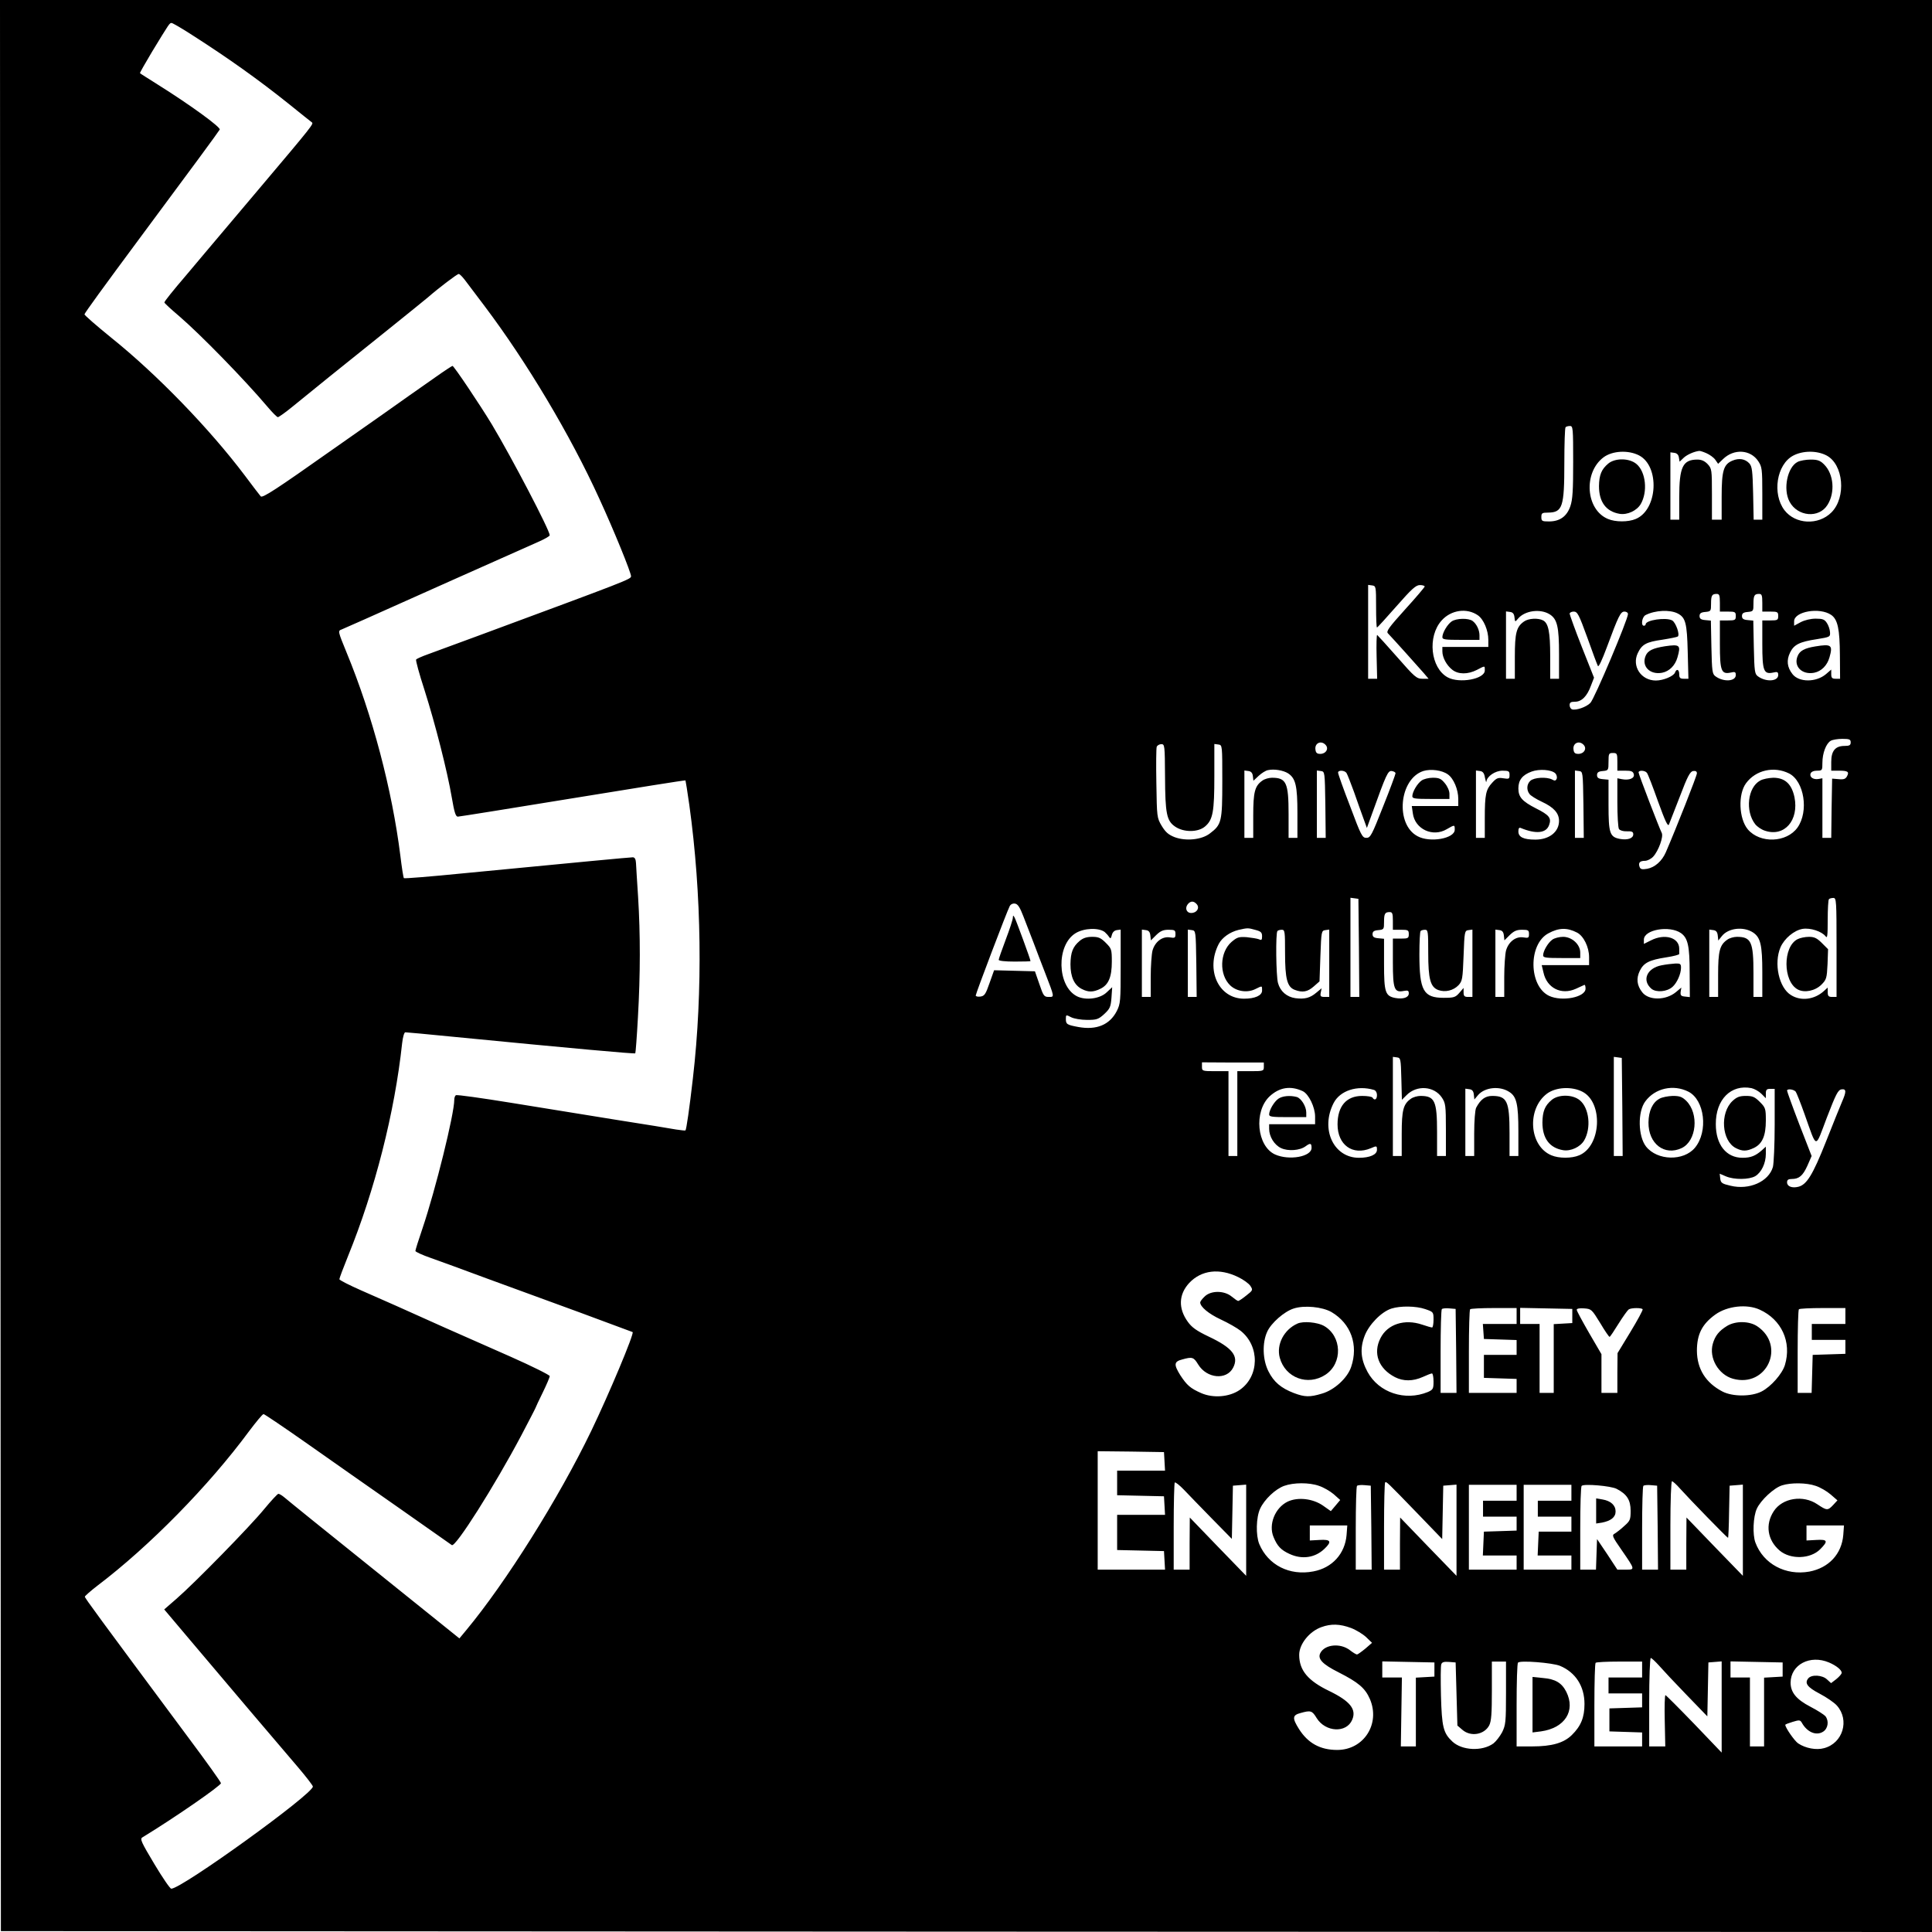 <?xml version="1.0" standalone="no"?>
<!DOCTYPE svg PUBLIC "-//W3C//DTD SVG 20010904//EN"
 "http://www.w3.org/TR/2001/REC-SVG-20010904/DTD/svg10.dtd">
<svg version="1.0" xmlns="http://www.w3.org/2000/svg"
 width="1093pt" height="1093pt" viewBox="0 0 1093 1093"
 preserveAspectRatio="xMidYMid meet">

<g transform="translate(0,1093) scale(0.1,-0.1)"
fill="#000000" stroke="none">
<path d="M2 5468 l3 -5463 5463 -3 5462 -2 0 5465 0 5465 -5465 0 -5465 0 2
-5462z m1091 5260 c200 -128 371 -250 536 -382 69 -56 130 -104 135 -108 12
-8 6 -16 -299 -377 -132 -156 -269 -318 -304 -360 -35 -42 -83 -98 -106 -126
-78 -91 -125 -150 -125 -156 0 -4 37 -38 83 -77 119 -102 370 -359 501 -514
27 -32 53 -58 58 -58 5 0 42 26 81 58 40 32 135 109 212 172 77 62 228 183
335 269 107 86 206 166 220 178 63 55 166 133 175 133 6 0 21 -16 35 -34 14
-19 64 -85 111 -147 239 -317 486 -731 649 -1089 83 -180 180 -419 180 -440 0
-17 -20 -24 -860 -335 -124 -46 -253 -93 -288 -106 -34 -12 -65 -26 -68 -30
-3 -5 18 -82 47 -171 62 -195 130 -463 155 -610 14 -83 22 -108 34 -108 8 0
301 47 650 104 349 57 636 103 638 101 1 -1 11 -64 22 -141 69 -499 77 -1052
20 -1544 -20 -175 -37 -290 -42 -295 -2 -2 -25 1 -53 5 -27 5 -180 30 -340 55
-159 26 -427 69 -593 96 -167 27 -308 47 -313 43 -5 -3 -9 -15 -9 -26 0 -80
-106 -509 -180 -728 -22 -64 -40 -122 -40 -127 0 -5 39 -23 88 -40 48 -17 191
-69 317 -116 127 -46 363 -133 525 -192 162 -60 297 -110 299 -111 10 -8 -133
-349 -235 -561 -183 -379 -481 -854 -706 -1125 l-39 -47 -357 287 c-461 370
-599 482 -631 509 -14 12 -30 22 -36 22 -5 0 -41 -39 -80 -86 -79 -97 -395
-420 -498 -509 l-68 -59 152 -180 c203 -241 505 -596 606 -714 45 -53 83 -102
83 -108 1 -42 -742 -578 -801 -578 -7 0 -50 63 -96 140 -73 122 -82 141 -68
150 184 112 445 293 445 307 0 6 -82 121 -183 256 -514 692 -587 791 -587 799
0 4 33 33 72 63 293 222 629 564 857 873 40 53 76 97 82 97 5 0 116 -75 247
-167 130 -92 365 -256 522 -366 157 -110 290 -204 296 -208 20 -16 242 335
393 620 44 84 81 155 81 157 0 2 18 40 40 85 22 45 40 87 40 94 0 6 -100 56
-222 110 -123 54 -293 129 -378 167 -231 104 -332 149 -467 208 -68 30 -123
58 -123 63 0 6 22 64 49 131 152 373 264 813 306 1204 4 36 12 62 18 62 7 0
127 -11 267 -25 676 -66 1030 -98 1034 -94 2 2 9 94 15 204 14 245 14 469 1
680 -6 88 -11 175 -12 193 -1 21 -7 32 -18 32 -15 0 -312 -28 -963 -91 -180
-18 -329 -30 -332 -27 -3 3 -12 60 -20 127 -47 374 -158 795 -304 1149 -50
122 -50 123 -28 131 12 5 69 30 127 56 106 48 887 396 993 443 31 14 57 29 57
34 0 28 -214 438 -328 628 -66 109 -214 330 -222 330 -3 0 -49 -30 -101 -67
-52 -36 -116 -82 -144 -101 -27 -20 -225 -159 -439 -309 -313 -221 -391 -272
-401 -261 -6 7 -47 60 -90 118 -199 264 -497 572 -755 779 -85 69 -154 129
-152 133 3 10 100 144 324 446 278 374 434 586 441 599 8 12 -166 139 -348
253 -55 35 -102 64 -103 66 -2 1 29 56 68 121 100 164 99 163 111 163 5 0 61
-32 122 -72z m7807 -2411 c0 -162 -3 -213 -16 -251 -20 -58 -60 -86 -121 -86
-39 0 -43 2 -43 25 0 22 4 25 38 25 82 1 92 32 92 279 0 109 3 201 7 204 3 4
15 7 25 7 17 0 18 -13 18 -203z m372 37 c119 -61 107 -308 -18 -360 -42 -18
-115 -18 -157 0 -126 52 -141 262 -25 349 50 37 139 42 200 11z m382 12 c18
-8 41 -24 50 -37 l16 -23 28 27 c62 60 155 54 199 -12 21 -32 23 -44 23 -182
l0 -149 -24 0 -25 0 -3 149 c-3 127 -6 152 -21 169 -24 26 -58 32 -96 16 -50
-21 -61 -56 -61 -204 l0 -130 -27 0 -28 0 0 144 c0 139 -1 145 -24 170 -17 18
-35 26 -58 26 -83 0 -103 -41 -103 -215 l0 -125 -25 0 -25 0 0 191 0 190 23
-3 c14 -2 23 -11 25 -26 l4 -24 23 22 c19 18 60 36 88 39 4 1 23 -5 41 -13z
m678 -12 c98 -50 114 -238 29 -323 -74 -74 -204 -68 -266 13 -70 93 -44 258
49 308 54 29 133 30 188 2z m-2547 -857 c0 -64 2 -117 5 -117 3 0 52 54 110
120 86 98 110 120 133 120 15 0 27 -4 27 -8 0 -4 -50 -63 -111 -130 -92 -102
-108 -124 -97 -135 28 -29 176 -194 202 -224 l28 -33 -35 0 c-33 0 -44 10
-143 123 -59 67 -110 123 -113 125 -3 1 -5 -54 -3 -123 l3 -125 -25 0 -26 0 0
266 0 265 23 -3 c21 -3 22 -6 22 -121z m1945 23 l0 -50 45 0 c41 0 45 -2 45
-25 0 -23 -4 -25 -45 -25 l-45 0 0 -134 c0 -152 8 -172 61 -161 25 6 29 3 29
-14 0 -36 -69 -41 -115 -7 -18 13 -20 28 -23 165 l-3 150 -32 3 c-24 2 -32 8
-32 23 0 15 8 21 33 23 31 3 32 5 32 46 0 47 5 56 32 56 15 0 18 -8 18 -50z
m240 0 l0 -50 45 0 c41 0 45 -2 45 -25 0 -23 -4 -25 -45 -25 l-45 0 0 -134 c0
-152 8 -172 61 -161 25 6 29 3 29 -14 0 -36 -69 -41 -115 -7 -18 13 -20 28
-23 165 l-3 150 -32 3 c-24 2 -32 8 -32 23 0 15 8 21 33 23 31 3 32 5 32 46 0
47 5 56 32 56 15 0 18 -8 18 -50z m-1609 -71 c33 -23 59 -86 59 -139 l0 -40
-130 0 -130 0 0 -25 c0 -35 24 -79 56 -104 34 -27 88 -27 139 -1 48 25 45 25
45 -3 0 -49 -144 -75 -210 -39 -97 53 -116 231 -34 322 54 60 143 72 205 29z
m407 5 c42 -27 52 -71 52 -224 l0 -140 -25 0 -25 0 0 129 c0 135 -10 185 -40
201 -28 15 -83 12 -108 -6 -43 -30 -52 -64 -52 -199 l0 -125 -25 0 -25 0 0
191 0 190 23 -3 c16 -2 23 -11 25 -31 3 -27 3 -27 20 -7 38 46 127 58 180 24z
m724 5 c44 -23 52 -55 56 -215 l4 -154 -26 0 c-21 0 -26 5 -26 25 0 28 -15 34
-24 10 -8 -21 -67 -45 -108 -45 -84 0 -137 81 -103 154 24 51 48 64 140 77 44
7 83 15 87 18 13 11 -12 80 -32 91 -35 19 -150 2 -150 -22 0 -4 -4 -8 -10 -8
-18 0 -11 49 9 60 54 28 139 32 183 9z m868 -8 c37 -26 48 -80 49 -228 l1
-133 -25 0 c-20 0 -25 5 -25 26 l0 26 -30 -26 c-56 -47 -152 -47 -189 0 -31
39 -35 79 -14 122 22 45 53 61 152 76 74 12 76 13 74 40 -1 16 -9 39 -18 52
-13 20 -24 24 -63 24 -28 0 -62 -8 -85 -20 l-37 -20 0 25 c0 56 145 81 210 36z
m-1380 -128 c29 -82 56 -154 60 -161 4 -8 24 35 50 105 66 178 78 203 100 203
11 0 20 -6 20 -14 0 -30 -190 -481 -213 -503 -24 -24 -81 -43 -104 -36 -7 3
-13 13 -13 24 0 15 7 19 30 19 38 0 69 31 91 92 l17 44 -69 174 c-38 96 -68
181 -69 188 0 6 10 12 23 12 21 0 29 -15 77 -147z m1490 -593 c0 -16 -7 -20
-35 -20 -52 0 -75 -28 -75 -90 l0 -50 43 0 c51 0 60 -6 46 -32 -8 -15 -19 -19
-47 -16 l-37 3 -3 -168 -2 -167 -25 0 -25 0 0 169 0 168 -22 -4 c-30 -5 -52
11 -45 31 4 10 18 16 37 16 29 0 30 2 30 45 0 54 21 109 47 124 10 6 39 11 66
11 40 0 47 -3 47 -20z m-2969 -16 c17 -21 0 -49 -32 -49 -18 0 -25 6 -27 24
-6 38 34 55 59 25z m1460 0 c17 -21 0 -49 -32 -49 -18 0 -25 6 -27 24 -6 38
34 55 59 25z m-2370 -176 c1 -212 9 -252 58 -285 49 -33 129 -32 168 1 45 38
53 83 53 285 l0 182 23 -3 c22 -3 22 -3 22 -208 0 -229 -4 -245 -70 -295 -46
-36 -136 -45 -200 -21 -35 14 -51 28 -73 64 -27 46 -27 50 -30 240 -2 106 -1
199 2 207 3 8 15 15 26 15 19 0 20 -6 21 -182z m2559 82 l0 -50 44 0 c35 0 45
-4 49 -20 6 -23 -26 -36 -68 -28 l-25 5 0 -136 c0 -75 4 -143 9 -151 6 -8 24
-14 45 -13 29 1 36 -3 36 -17 0 -23 -32 -34 -76 -26 -57 11 -64 32 -64 193 l0
142 -32 3 c-25 2 -33 8 -33 23 0 15 8 21 33 23 31 3 32 4 32 53 0 46 2 49 25
49 23 0 25 -3 25 -50z m-1863 -65 c43 -28 53 -71 53 -225 l0 -140 -25 0 -25 0
0 135 c0 177 -13 205 -94 205 -17 0 -42 -7 -54 -16 -43 -30 -52 -64 -52 -199
l0 -125 -25 0 -25 0 0 191 0 190 23 -3 c15 -2 23 -11 25 -29 l3 -26 30 28 c16
15 40 30 52 32 35 8 87 -1 114 -18z m904 -6 c33 -23 59 -86 59 -139 l0 -40
-131 0 -132 0 6 -42 c12 -89 113 -136 192 -89 45 26 45 26 45 -3 0 -50 -140
-75 -210 -37 -128 67 -105 324 32 369 42 13 106 5 139 -19z m608 6 c7 -7 11
-21 8 -30 -5 -12 -11 -14 -26 -5 -31 16 -102 12 -123 -7 -21 -19 -23 -52 -5
-75 6 -9 38 -29 70 -44 67 -31 97 -64 97 -108 0 -62 -55 -106 -134 -106 -66 0
-96 14 -96 46 0 17 4 24 13 20 87 -36 145 -30 161 17 14 39 1 56 -75 94 -78
40 -99 64 -99 113 0 47 23 76 75 95 44 16 112 11 134 -10z m1323 -1 c85 -44
112 -214 47 -306 -62 -86 -212 -91 -281 -10 -51 61 -56 199 -10 261 55 75 159
98 244 55z m-2624 -176 l2 -188 -25 0 -25 0 0 191 0 190 23 -3 c22 -3 22 -5
25 -190z m119 180 c5 -7 24 -56 43 -108 18 -52 42 -119 53 -149 l20 -55 29 80
c81 225 90 245 112 242 12 -2 21 -7 21 -13 0 -5 -31 -90 -70 -187 -65 -165
-72 -178 -95 -178 -23 0 -30 13 -92 179 -38 98 -68 183 -68 190 0 15 35 14 47
-1z m784 -28 c4 -19 7 -29 8 -22 3 30 50 62 91 62 36 0 40 -3 40 -24 0 -23 -3
-24 -35 -19 -30 5 -39 1 -63 -25 -36 -39 -42 -66 -42 -203 l0 -109 -25 0 -25
0 0 191 0 190 23 -3 c16 -2 24 -12 28 -38z m557 -152 l2 -188 -25 0 -25 0 0
191 0 190 23 -3 c22 -3 22 -5 25 -190z m359 180 c6 -7 34 -80 63 -162 41 -113
56 -145 62 -130 4 10 32 82 62 159 43 114 58 141 75 143 14 2 21 -2 21 -13 0
-14 -116 -308 -176 -447 -22 -50 -62 -85 -105 -93 -29 -5 -38 -3 -43 10 -9 24
1 35 30 35 14 0 35 11 47 24 30 33 59 113 48 134 -14 27 -131 332 -131 342 0
14 36 12 47 -2z m-1629 -990 l2 -278 -25 0 -25 0 0 281 0 280 23 -3 22 -3 3
-277z m2702 2 l0 -280 -25 0 c-20 0 -25 5 -25 27 l0 26 -22 -20 c-53 -48 -129
-58 -185 -23 -69 41 -99 180 -60 271 22 50 77 96 125 104 44 7 108 -14 130
-42 10 -14 12 3 12 93 0 61 3 114 7 117 3 4 15 7 25 7 17 0 18 -15 18 -280z
m-3619 244 c17 -21 0 -49 -32 -49 -27 0 -37 28 -19 50 16 19 34 19 51 -1z
m-981 -69 c15 -38 41 -106 58 -150 16 -44 46 -120 65 -170 54 -140 53 -135 20
-135 -26 0 -30 5 -53 73 l-25 72 -116 3 -115 3 -26 -73 c-22 -64 -29 -73 -52
-76 -14 -2 -26 1 -26 6 0 11 177 477 192 505 5 11 18 17 30 15 16 -2 28 -21
48 -73z m2090 -25 l0 -50 45 0 c41 0 45 -2 45 -25 0 -23 -4 -25 -45 -25 l-45
0 0 -134 c0 -152 8 -173 62 -162 23 4 28 2 28 -14 0 -23 -31 -34 -76 -26 -57
11 -64 32 -64 193 l0 142 -32 3 c-25 2 -33 8 -33 23 0 15 8 21 33 23 31 3 32
5 32 46 0 47 5 56 32 56 15 0 18 -8 18 -50z m-1630 -63 c8 -7 19 -19 24 -27 8
-12 11 -10 16 10 4 16 14 26 28 28 l22 3 0 -208 c0 -197 -1 -211 -22 -253 -40
-78 -115 -109 -218 -90 -65 12 -70 16 -70 46 0 24 1 24 30 9 16 -8 55 -15 90
-15 54 0 64 3 97 33 32 30 37 40 41 93 l4 59 -31 -29 c-38 -37 -120 -47 -169
-22 -112 58 -117 288 -8 356 48 30 132 33 166 7z m853 12 c30 -8 37 -14 37
-36 0 -20 -3 -24 -17 -17 -10 4 -41 9 -69 12 -46 3 -55 0 -87 -27 -67 -59 -71
-185 -7 -246 36 -34 96 -43 141 -21 41 20 39 21 39 -8 0 -28 -40 -46 -102 -46
-144 0 -219 163 -143 310 19 36 63 67 111 79 53 12 54 12 97 0z m1819 -15 c37
-19 68 -82 68 -139 l0 -45 -134 0 -134 0 10 -42 c19 -88 101 -129 183 -92 22
10 43 20 48 22 4 2 7 -7 7 -21 0 -49 -133 -75 -206 -41 -116 55 -119 293 -4
354 59 32 106 33 162 4z m588 -3 c39 -28 49 -73 49 -224 l1 -138 -27 3 c-23 2
-27 7 -25 27 l4 24 -31 -26 c-57 -47 -153 -48 -190 -1 -31 39 -35 79 -14 122
22 45 53 61 150 76 40 6 74 15 73 19 0 4 0 17 0 30 0 63 -82 87 -160 47 l-40
-20 0 24 c0 57 145 82 210 37z m407 4 c43 -28 53 -71 53 -225 l0 -140 -25 0
-25 0 0 135 c0 177 -13 205 -94 205 -17 0 -42 -7 -54 -16 -43 -30 -52 -64 -52
-199 l0 -125 -25 0 -25 0 0 191 0 190 23 -3 c16 -2 23 -11 25 -31 l3 -28 20
25 c36 46 122 56 176 21z m-3409 -18 l3 -27 30 30 c24 23 39 30 70 30 35 0 39
-3 39 -24 0 -22 -3 -24 -33 -19 -42 6 -83 -25 -97 -75 -5 -20 -10 -88 -10
-149 l0 -113 -25 0 -25 0 0 191 0 190 23 -3 c16 -2 23 -11 25 -31z m260 -159
l2 -188 -25 0 -25 0 0 191 0 190 23 -3 c22 -3 22 -5 25 -190z m502 62 c0 -147
12 -194 55 -210 44 -17 73 -11 107 19 l33 29 5 144 c5 139 6 143 28 146 l22 3
0 -190 0 -191 -26 0 c-23 0 -26 4 -22 25 l5 24 -29 -24 c-36 -31 -67 -39 -120
-32 -48 7 -85 38 -98 86 -11 40 -14 284 -3 294 3 4 15 7 25 7 17 0 18 -11 18
-130z m810 0 c0 -149 12 -194 57 -211 39 -14 85 -3 114 27 22 24 24 35 29 167
5 138 6 142 28 145 l22 3 0 -190 0 -191 -25 0 c-20 0 -25 5 -25 26 l0 25 -24
-28 c-22 -25 -30 -28 -89 -28 -114 0 -137 41 -137 246 0 69 3 129 7 132 3 4
15 7 25 7 17 0 18 -11 18 -130z m428 97 l3 -27 30 30 c24 23 39 30 70 30 35 0
39 -3 39 -24 0 -22 -3 -24 -33 -19 -42 6 -83 -25 -97 -75 -5 -20 -10 -88 -10
-149 l0 -113 -25 0 -25 0 0 191 0 190 23 -3 c16 -2 23 -11 25 -31z m-580 -811
l3 -118 26 26 c58 59 156 52 200 -13 21 -32 23 -44 23 -182 l0 -149 -25 0 -25
0 0 135 c0 177 -13 205 -94 205 -17 0 -42 -7 -54 -16 -43 -30 -52 -64 -52
-199 l0 -125 -25 0 -25 0 0 281 0 280 23 -3 c21 -3 22 -7 25 -122z m1250 -158
l2 -278 -25 0 -25 0 0 281 0 280 23 -3 22 -3 3 -277z m-2028 227 c0 -24 -2
-25 -75 -25 l-75 0 0 -240 0 -240 -25 0 -25 0 0 240 0 240 -75 0 c-73 0 -75 1
-75 25 l0 25 175 -1 175 0 0 -24z m220 -138 c34 -16 70 -91 70 -144 l0 -43
-130 0 -130 0 0 -26 c0 -44 29 -91 67 -109 40 -19 107 -14 139 10 27 20 34 18
34 -9 0 -50 -127 -73 -207 -37 -102 47 -121 242 -31 328 56 52 119 62 188 30z
m403 7 c10 -3 17 -15 17 -30 0 -24 -14 -32 -25 -14 -3 6 -30 10 -59 10 -89 0
-139 -58 -139 -161 0 -116 85 -178 188 -135 34 15 35 14 35 -9 0 -27 -40 -45
-102 -45 -144 0 -219 163 -143 310 36 70 133 102 228 74z m765 -11 c42 -26 52
-70 52 -223 l0 -140 -25 0 -25 0 0 129 c0 181 -14 211 -98 211 -40 0 -66 -20
-91 -67 -6 -13 -11 -74 -11 -147 l0 -126 -25 0 -25 0 0 191 0 190 23 -3 c16
-2 23 -11 25 -30 l3 -28 22 26 c38 43 121 52 175 17z m414 1 c119 -61 107
-308 -18 -360 -42 -18 -115 -18 -157 0 -126 52 -141 262 -25 349 50 37 139 42
200 11z m600 0 c92 -47 113 -225 37 -317 -64 -77 -213 -74 -277 7 -45 58 -48
196 -4 255 55 75 159 98 244 55z m357 20 c17 -4 42 -18 56 -32 l25 -25 0 27
c0 21 5 26 25 26 l25 0 0 -202 c0 -112 -5 -220 -10 -240 -24 -83 -134 -132
-240 -106 -48 11 -55 16 -58 40 l-3 28 35 -15 c47 -20 131 -19 166 1 35 21 60
73 60 126 l0 41 -22 -20 c-36 -32 -63 -43 -110 -43 -92 0 -151 74 -151 190 -1
140 86 227 202 204z m250 -20 c4 -5 27 -62 50 -127 72 -202 58 -199 126 -20
51 132 63 157 83 160 28 4 28 -13 3 -70 -10 -23 -51 -125 -91 -226 -75 -189
-109 -243 -156 -255 -36 -9 -64 2 -64 25 0 14 7 19 26 19 42 0 63 18 89 75
l24 55 -70 180 c-38 99 -69 185 -69 190 0 12 37 8 49 -6z m-3154 -1049 c29
-14 60 -36 69 -50 15 -23 14 -25 -23 -54 -21 -17 -42 -31 -46 -31 -4 0 -20 11
-37 25 -42 35 -118 35 -153 0 -14 -13 -25 -28 -25 -33 0 -25 48 -65 117 -97
41 -19 92 -48 112 -64 109 -87 106 -257 -5 -334 -59 -41 -151 -48 -219 -18
-61 27 -80 44 -117 100 -38 61 -37 78 10 90 57 16 65 14 91 -29 49 -79 160
-89 197 -18 34 65 -3 113 -139 177 -67 32 -94 51 -117 83 -55 76 -52 155 8
220 69 73 171 85 277 33z m528 -198 c110 -65 153 -186 111 -310 -21 -63 -95
-131 -165 -151 -69 -21 -98 -20 -159 3 -73 28 -114 63 -144 123 -33 65 -36
161 -7 224 22 49 96 114 149 131 60 20 163 10 215 -20z m530 17 c46 -16 47
-16 47 -60 0 -24 -4 -44 -8 -44 -5 0 -30 7 -56 16 -100 34 -196 3 -236 -76
-44 -86 -11 -173 82 -221 47 -24 101 -24 157 1 24 11 47 20 52 20 5 0 9 -20 9
-46 0 -41 -3 -46 -32 -59 -129 -53 -277 -4 -341 113 -39 72 -44 133 -17 204
24 64 95 137 152 155 50 16 139 15 191 -3z m1892 -3 c124 -56 182 -183 143
-313 -15 -50 -79 -123 -132 -150 -58 -30 -165 -30 -222 0 -94 49 -143 127
-144 230 0 93 29 151 104 205 68 49 179 61 251 28z m-1717 -233 l2 -238 -45 0
-45 0 0 233 c0 129 3 237 7 241 4 4 23 6 43 4 l35 -3 3 -237z m342 197 l0 -45
-96 0 -95 0 3 -42 3 -43 93 -3 92 -3 0 -42 0 -42 -92 0 -93 0 0 -65 0 -65 93
-3 92 -3 0 -39 0 -40 -135 0 -135 0 0 233 c0 129 3 237 7 240 3 4 64 7 135 7
l128 0 0 -45z m315 0 l0 -40 -52 -3 -53 -3 0 -195 0 -194 -40 0 -40 0 0 195 0
195 -55 0 -55 0 0 45 0 46 148 -3 147 -3 0 -40z m158 -40 c26 -44 50 -79 53
-78 4 1 26 35 51 75 25 40 51 76 57 80 14 10 74 10 79 1 2 -5 -29 -62 -69
-128 l-73 -120 -1 -112 0 -113 -45 0 -45 0 0 109 0 110 -70 120 c-38 66 -70
125 -70 131 0 7 16 10 42 8 41 -3 43 -5 91 -83z m1387 40 l0 -45 -95 0 -95 0
0 -45 0 -45 95 0 95 0 0 -40 0 -39 -92 -3 -93 -3 -3 -107 -3 -108 -39 0 -40 0
0 233 c0 129 3 237 7 240 3 4 64 7 135 7 l128 0 0 -45z m-3852 -822 l3 -53
-135 0 -136 0 0 -70 0 -69 133 -3 132 -3 3 -52 3 -53 -135 0 -136 0 0 -100 0
-99 133 -3 132 -3 3 -52 3 -53 -190 0 -191 0 0 335 0 335 188 -2 187 -3 3 -52z
m268 -324 l113 -115 3 150 3 151 38 3 37 3 0 -258 0 -258 -160 165 -159 165
-1 -147 0 -148 -45 0 -45 0 0 243 c0 134 3 246 6 250 4 3 27 -15 52 -41 24
-26 96 -99 158 -163z m1167 25 l136 -141 3 151 3 151 38 3 37 3 0 -258 0 -258
-160 165 -159 165 -1 -147 0 -148 -45 0 -45 0 0 243 c0 134 3 246 6 250 7 7 7
7 187 -179z m1482 144 c50 -56 266 -278 271 -278 2 0 5 66 6 148 l3 147 38 3
37 3 0 -258 0 -258 -160 165 -159 165 -1 -147 0 -148 -45 0 -45 0 0 250 c0
138 4 250 9 250 5 0 26 -19 46 -42z m-2043 16 c25 -8 63 -30 83 -47 l37 -33
-26 -31 -27 -32 -44 31 c-57 40 -142 50 -200 23 -72 -35 -110 -130 -80 -201
21 -51 42 -73 90 -95 71 -33 145 -22 198 29 43 41 36 54 -28 50 l-55 -3 0 43
0 42 106 0 106 0 -4 -54 c-9 -106 -81 -186 -188 -206 -135 -26 -256 36 -306
155 -20 49 -18 151 5 200 24 52 86 111 136 129 53 19 141 20 197 0z m2810 0
c25 -8 63 -30 85 -49 l38 -33 -24 -26 c-31 -33 -36 -32 -90 4 -80 54 -197 36
-246 -39 -50 -76 -36 -164 33 -223 62 -52 174 -48 229 7 47 47 43 57 -22 53
l-55 -3 0 43 0 42 106 0 106 0 -4 -54 c-9 -108 -82 -186 -192 -207 -134 -24
-260 43 -305 164 -17 45 -13 147 8 192 22 48 97 118 143 132 50 16 139 15 190
-3z m-2514 -236 l2 -238 -45 0 -45 0 0 233 c0 129 3 237 7 241 4 4 23 6 43 4
l35 -3 3 -237z m822 197 l0 -45 -95 0 -95 0 0 -45 0 -45 95 0 95 0 0 -40 0
-39 -92 -3 -93 -3 -3 -67 -3 -68 96 0 95 0 0 -40 0 -40 -135 0 -135 0 0 240 0
240 135 0 135 0 0 -45z m310 0 l0 -45 -95 0 -95 0 0 -45 0 -45 95 0 95 0 0
-42 0 -43 -92 0 -93 0 -3 -67 -3 -68 96 0 95 0 0 -40 0 -40 -135 0 -135 0 0
240 0 240 135 0 135 0 0 -45z m256 22 c58 -30 79 -63 79 -124 0 -50 -3 -57
-36 -86 -19 -18 -44 -37 -54 -43 -17 -9 -14 -17 39 -93 78 -113 77 -111 22
-111 l-46 0 -57 87 -58 86 -3 -86 -3 -87 -44 0 -45 0 0 233 c0 129 3 237 8
241 12 13 166 0 198 -17z m232 -219 l2 -238 -45 0 -45 0 0 233 c0 129 3 237 7
241 4 4 23 6 43 4 l35 -3 3 -237z m-1735 -568 c29 -11 68 -35 86 -52 l33 -32
-38 -33 c-22 -18 -43 -33 -47 -33 -5 0 -23 11 -41 25 -54 41 -141 32 -166 -16
-18 -33 11 -64 103 -110 112 -57 150 -89 177 -151 60 -140 -34 -288 -185 -288
-96 0 -165 38 -216 118 -39 62 -38 79 9 91 57 16 65 14 91 -29 50 -80 169 -86
201 -9 25 59 -12 105 -129 162 -121 58 -171 117 -171 205 0 61 58 133 126 157
55 20 105 18 167 -5z m1742 -212 c20 -23 90 -98 155 -165 l119 -123 3 153 3
152 38 3 37 3 0 -258 0 -258 -156 163 c-86 89 -159 162 -162 162 -4 0 -6 -65
-4 -145 l3 -145 -45 0 -46 0 0 250 c0 138 4 250 9 250 5 0 25 -19 46 -42z
m962 17 c42 -18 73 -43 72 -59 0 -6 -14 -22 -30 -35 l-30 -23 -23 21 c-26 25
-87 29 -106 6 -22 -27 -6 -50 65 -87 38 -20 82 -50 97 -67 73 -82 34 -213 -73
-241 -43 -12 -104 -1 -146 27 -20 13 -73 89 -73 105 0 3 19 10 42 17 36 11 42
11 51 -4 30 -55 83 -77 122 -51 27 18 33 60 12 87 -7 8 -45 33 -84 53 -81 42
-113 82 -113 137 1 102 110 159 217 114z m-2232 -40 l0 -40 -52 -3 -53 -3 0
-195 0 -194 -42 0 -43 0 3 195 3 195 -56 0 -55 0 0 45 0 46 148 -3 147 -3 0
-40z m125 -138 l5 -179 28 -24 c47 -41 124 -28 152 25 12 24 15 66 15 196 l0
165 40 0 40 0 0 -178 c0 -165 -2 -181 -22 -222 -13 -24 -35 -52 -49 -63 -63
-46 -178 -41 -233 11 -51 48 -59 82 -64 259 -2 89 -2 170 2 178 4 12 16 15 43
13 l38 -3 5 -178z m585 159 c89 -37 139 -116 139 -216 0 -76 -20 -125 -72
-176 -46 -45 -114 -64 -224 -64 l-88 0 0 233 c0 129 3 237 8 241 12 14 195 -1
237 -18z m465 -21 l0 -45 -95 0 -95 0 0 -45 0 -45 95 0 95 0 0 -40 0 -39 -92
-3 -93 -3 0 -65 0 -65 93 -3 92 -3 0 -39 0 -40 -135 0 -135 0 0 233 c0 129 3
237 7 240 3 4 64 7 135 7 l128 0 0 -45z m795 0 l0 -40 -52 -3 -53 -3 0 -195 0
-194 -40 0 -40 0 0 195 0 195 -55 0 -55 0 0 45 0 46 148 -3 147 -3 0 -40z"/>
<path d="M9098 8307 c-38 -32 -51 -64 -52 -127 0 -90 40 -144 117 -157 44 -7
97 18 119 55 41 70 29 183 -24 227 -40 34 -121 35 -160 2z"/>
<path d="M10170 8317 c-58 -29 -84 -154 -46 -225 45 -85 167 -96 215 -18 44
70 35 174 -19 228 -23 23 -37 28 -77 28 -26 0 -59 -6 -73 -13z"/>
<path d="M8212 7414 c-24 -17 -52 -64 -52 -89 0 -13 17 -15 105 -15 l105 0 0
26 c0 29 -16 64 -39 81 -23 17 -92 16 -119 -3z"/>
<path d="M9420 7274 c-70 -11 -98 -25 -110 -54 -25 -59 24 -109 93 -96 41 8
74 41 87 87 20 70 14 75 -70 63z"/>
<path d="M10270 7273 c-62 -10 -88 -25 -100 -54 -25 -58 24 -108 93 -95 41 8
74 41 87 87 20 70 11 77 -80 62z"/>
<path d="M8042 6514 c-24 -17 -52 -64 -52 -89 0 -13 17 -15 105 -15 l105 0 0
29 c0 17 -11 42 -26 60 -21 26 -33 31 -68 31 -23 0 -52 -7 -64 -16z"/>
<path d="M9958 6514 c-71 -38 -86 -173 -28 -247 11 -14 36 -31 56 -37 109 -36
192 59 166 190 -16 75 -54 110 -120 110 -26 -1 -59 -7 -74 -16z"/>
<path d="M10170 5617 c-85 -42 -84 -240 1 -285 38 -20 97 -8 133 27 29 29 31
37 35 116 l3 85 -35 35 c-28 28 -43 35 -73 35 -22 0 -50 -6 -64 -13z"/>
<path d="M5730 5738 c0 -10 -18 -65 -40 -123 -22 -58 -40 -110 -40 -115 0 -6
37 -10 90 -10 50 0 90 1 90 3 0 9 -82 232 -90 246 -8 14 -9 14 -10 -1z"/>
<path d="M6108 5607 c-39 -33 -51 -65 -52 -132 0 -71 21 -118 64 -140 37 -19
64 -19 105 1 46 22 65 66 65 154 0 69 -2 74 -34 106 -28 28 -41 34 -77 34 -31
0 -52 -7 -71 -23z"/>
<path d="M8782 5614 c-24 -17 -52 -64 -52 -89 0 -13 17 -15 105 -15 l105 0 0
31 c0 46 -47 89 -97 89 -21 0 -49 -7 -61 -16z"/>
<path d="M9400 5469 c-83 -16 -113 -85 -57 -133 27 -22 88 -17 119 11 25 22
48 73 48 108 0 22 -4 25 -32 24 -18 -1 -53 -5 -78 -10z"/>
<path d="M7232 4714 c-24 -17 -52 -64 -52 -89 0 -13 17 -15 105 -15 l105 0 0
26 c0 35 -29 81 -54 88 -38 10 -81 6 -104 -10z"/>
<path d="M8778 4707 c-38 -32 -51 -64 -52 -127 0 -90 40 -144 117 -157 44 -7
97 18 119 55 41 70 29 183 -24 227 -40 34 -121 35 -160 2z"/>
<path d="M9388 4714 c-39 -21 -61 -69 -62 -134 -1 -121 91 -191 188 -145 84
40 99 194 26 267 -24 23 -37 28 -77 28 -26 -1 -60 -7 -75 -16z"/>
<path d="M9802 4702 c-73 -68 -62 -226 18 -267 37 -19 61 -19 103 1 47 23 67
68 67 155 0 67 -2 73 -34 105 -29 29 -41 34 -79 34 -35 0 -51 -6 -75 -28z"/>
<path d="M7340 3442 c-76 -34 -120 -118 -100 -193 31 -114 159 -162 259 -96
98 65 93 218 -9 276 -38 21 -117 28 -150 13z"/>
<path d="M9771 3429 c-46 -28 -68 -56 -81 -101 -23 -81 32 -175 114 -198 191
-53 301 187 137 297 -45 30 -122 31 -170 2z"/>
<path d="M9030 2382 l0 -71 33 5 c51 10 77 31 77 63 0 35 -27 60 -74 68 l-36
6 0 -71z"/>
<path d="M8670 1286 l0 -157 48 6 c135 19 197 116 143 224 -26 51 -62 72 -132
78 l-59 6 0 -157z"/>
</g>
</svg>
